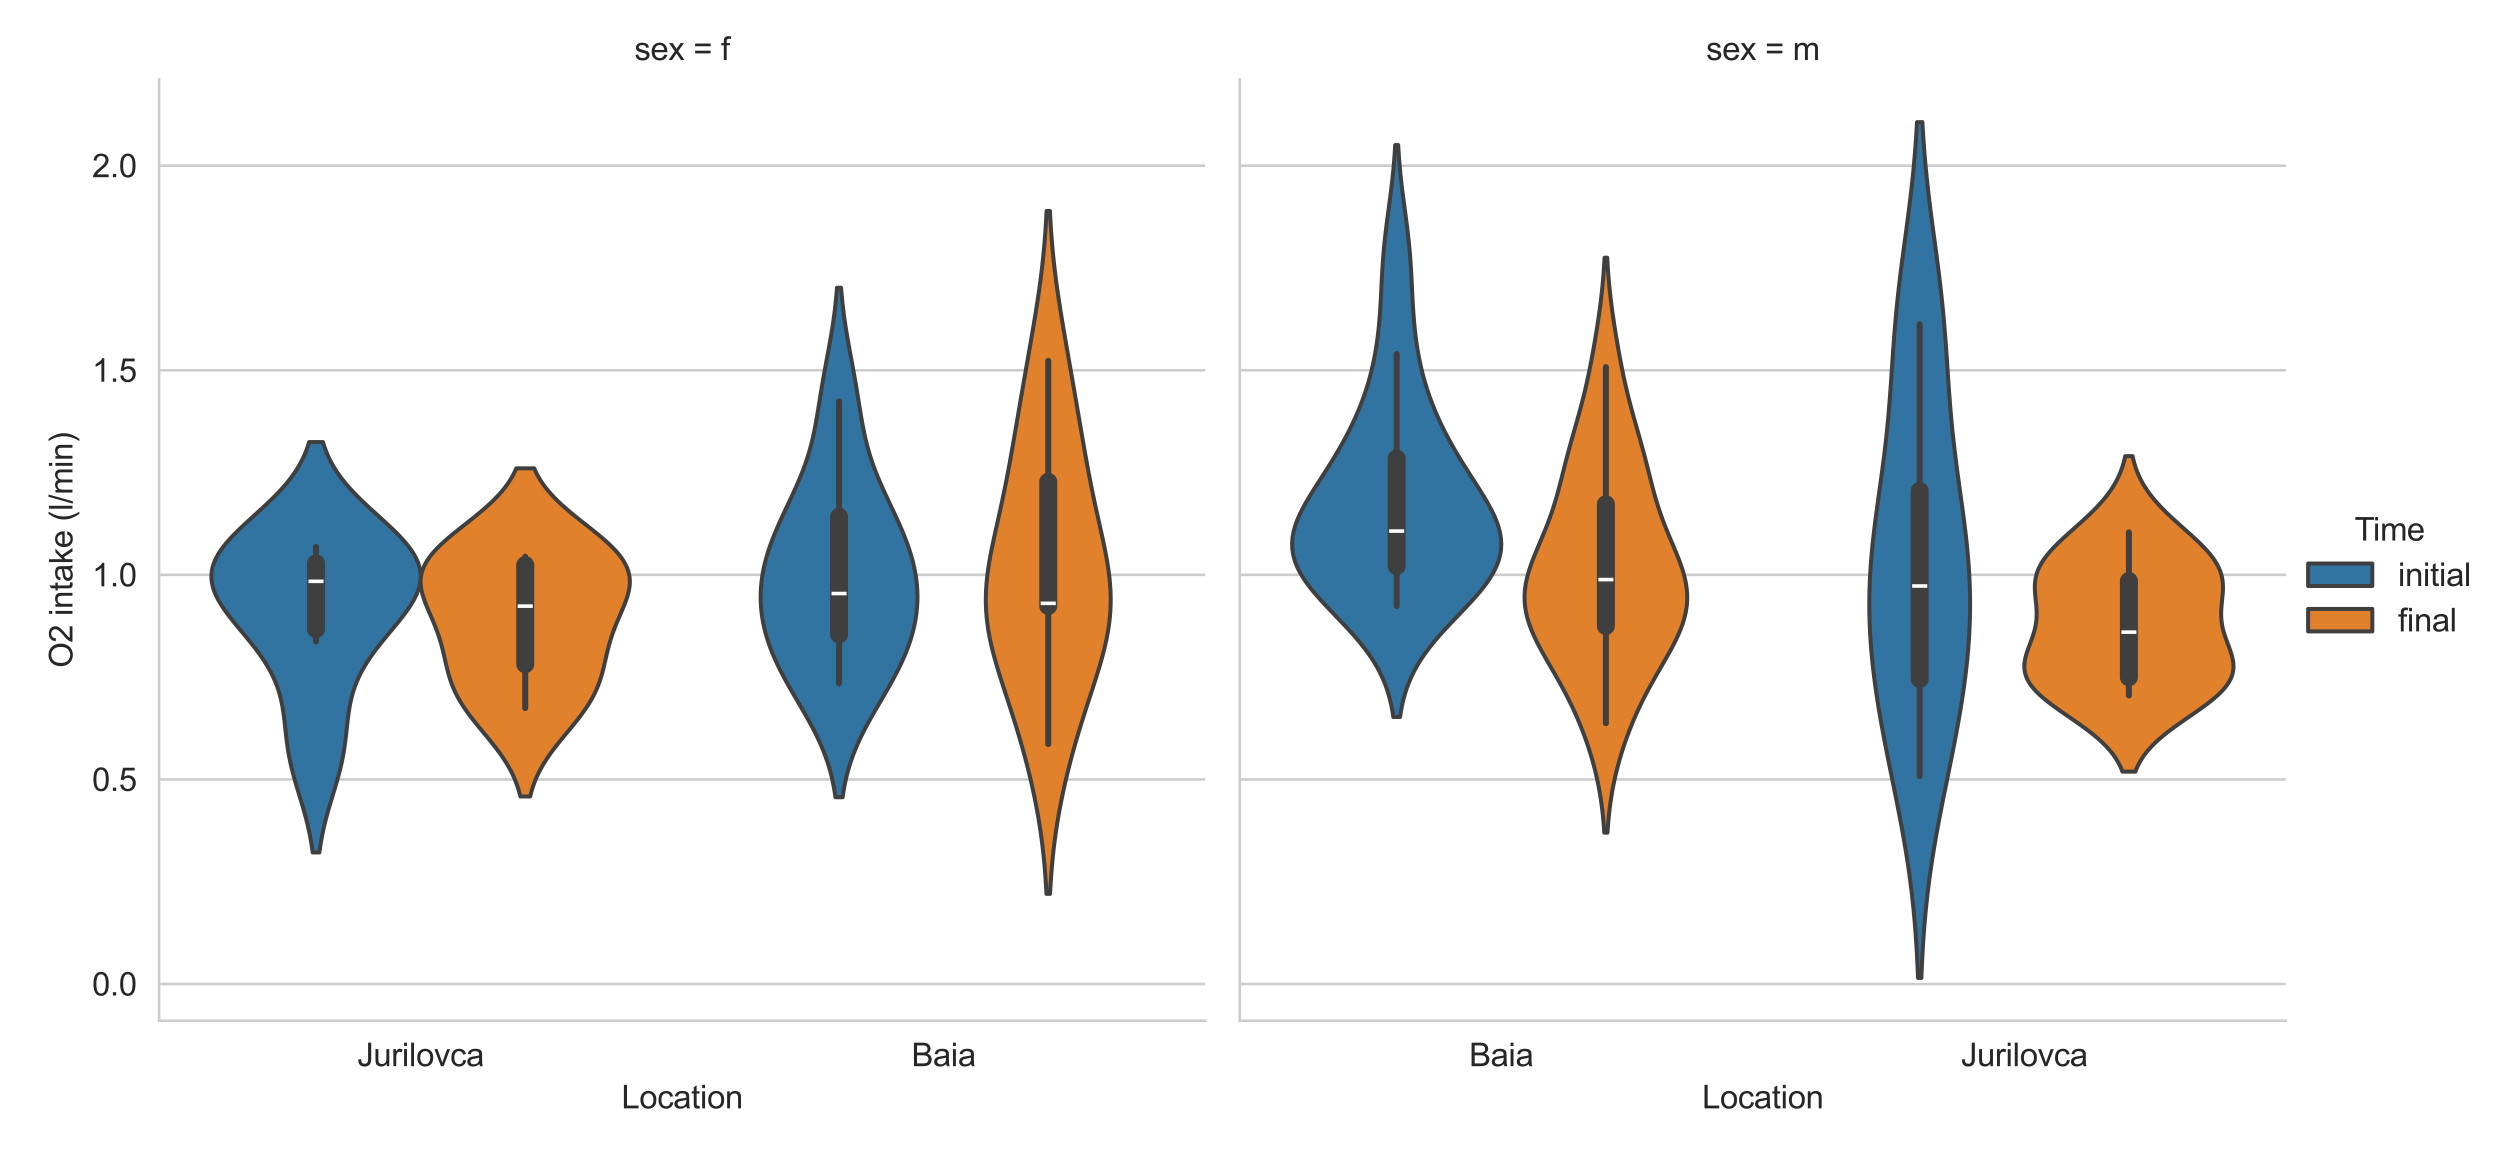 <?xml version="1.0" encoding="utf-8" standalone="no"?>
<!DOCTYPE svg PUBLIC "-//W3C//DTD SVG 1.1//EN"
  "http://www.w3.org/Graphics/SVG/1.1/DTD/svg11.dtd">
<svg xmlns:xlink="http://www.w3.org/1999/xlink" width="778.95pt" height="360pt" viewBox="0 0 778.95 360" xmlns="http://www.w3.org/2000/svg" version="1.1">
 <defs>
  <style type="text/css">*{stroke-linejoin: round; stroke-linecap: butt}</style>
 </defs>
 <g id="figure_1">
  <g id="patch_1">
   <path d="M 0 360 
L 778.95 360 
L 778.95 0 
L 0 0 
z
" style="fill: #ffffff"/>
  </g>
  <g id="axes_1">
   <g id="patch_2">
    <path d="M 49.582 318.04 
L 375.502 318.04 
L 375.502 24.72 
L 49.582 24.72 
z
" style="fill: #ffffff"/>
   </g>
   <g id="matplotlib.axis_1">
    <g id="xtick_1">
     <g id="text_1">
      <!-- Jurilovca -->
      <g style="fill: #262626" transform="translate(111.334 332.198) scale(0.1 -0.1)">
       <defs>
        <path id="ArialMT-4a" d="M 184 1300 
L 731 1375 
Q 753 850 928 656 
Q 1103 463 1413 463 
Q 1641 463 1806 567 
Q 1972 672 2034 851 
Q 2097 1031 2097 1425 
L 2097 4581 
L 2703 4581 
L 2703 1459 
Q 2703 884 2564 568 
Q 2425 253 2123 87 
Q 1822 -78 1416 -78 
Q 813 -78 492 269 
Q 172 616 184 1300 
z
" transform="scale(0.016)"/>
        <path id="ArialMT-75" d="M 2597 0 
L 2597 488 
Q 2209 -75 1544 -75 
Q 1250 -75 995 37 
Q 741 150 617 320 
Q 494 491 444 738 
Q 409 903 409 1263 
L 409 3319 
L 972 3319 
L 972 1478 
Q 972 1038 1006 884 
Q 1059 663 1231 536 
Q 1403 409 1656 409 
Q 1909 409 2131 539 
Q 2353 669 2445 892 
Q 2538 1116 2538 1541 
L 2538 3319 
L 3100 3319 
L 3100 0 
L 2597 0 
z
" transform="scale(0.016)"/>
        <path id="ArialMT-72" d="M 416 0 
L 416 3319 
L 922 3319 
L 922 2816 
Q 1116 3169 1280 3281 
Q 1444 3394 1641 3394 
Q 1925 3394 2219 3213 
L 2025 2691 
Q 1819 2813 1613 2813 
Q 1428 2813 1281 2702 
Q 1134 2591 1072 2394 
Q 978 2094 978 1738 
L 978 0 
L 416 0 
z
" transform="scale(0.016)"/>
        <path id="ArialMT-69" d="M 425 3934 
L 425 4581 
L 988 4581 
L 988 3934 
L 425 3934 
z
M 425 0 
L 425 3319 
L 988 3319 
L 988 0 
L 425 0 
z
" transform="scale(0.016)"/>
        <path id="ArialMT-6c" d="M 409 0 
L 409 4581 
L 972 4581 
L 972 0 
L 409 0 
z
" transform="scale(0.016)"/>
        <path id="ArialMT-6f" d="M 213 1659 
Q 213 2581 725 3025 
Q 1153 3394 1769 3394 
Q 2453 3394 2887 2945 
Q 3322 2497 3322 1706 
Q 3322 1066 3130 698 
Q 2938 331 2570 128 
Q 2203 -75 1769 -75 
Q 1072 -75 642 372 
Q 213 819 213 1659 
z
M 791 1659 
Q 791 1022 1069 705 
Q 1347 388 1769 388 
Q 2188 388 2466 706 
Q 2744 1025 2744 1678 
Q 2744 2294 2464 2611 
Q 2184 2928 1769 2928 
Q 1347 2928 1069 2612 
Q 791 2297 791 1659 
z
" transform="scale(0.016)"/>
        <path id="ArialMT-76" d="M 1344 0 
L 81 3319 
L 675 3319 
L 1388 1331 
Q 1503 1009 1600 663 
Q 1675 925 1809 1294 
L 2547 3319 
L 3125 3319 
L 1869 0 
L 1344 0 
z
" transform="scale(0.016)"/>
        <path id="ArialMT-63" d="M 2588 1216 
L 3141 1144 
Q 3050 572 2676 248 
Q 2303 -75 1759 -75 
Q 1078 -75 664 370 
Q 250 816 250 1647 
Q 250 2184 428 2587 
Q 606 2991 970 3192 
Q 1334 3394 1763 3394 
Q 2303 3394 2647 3120 
Q 2991 2847 3088 2344 
L 2541 2259 
Q 2463 2594 2264 2762 
Q 2066 2931 1784 2931 
Q 1359 2931 1093 2626 
Q 828 2322 828 1663 
Q 828 994 1084 691 
Q 1341 388 1753 388 
Q 2084 388 2306 591 
Q 2528 794 2588 1216 
z
" transform="scale(0.016)"/>
        <path id="ArialMT-61" d="M 2588 409 
Q 2275 144 1986 34 
Q 1697 -75 1366 -75 
Q 819 -75 525 192 
Q 231 459 231 875 
Q 231 1119 342 1320 
Q 453 1522 633 1644 
Q 813 1766 1038 1828 
Q 1203 1872 1538 1913 
Q 2219 1994 2541 2106 
Q 2544 2222 2544 2253 
Q 2544 2597 2384 2738 
Q 2169 2928 1744 2928 
Q 1347 2928 1158 2789 
Q 969 2650 878 2297 
L 328 2372 
Q 403 2725 575 2942 
Q 747 3159 1072 3276 
Q 1397 3394 1825 3394 
Q 2250 3394 2515 3294 
Q 2781 3194 2906 3042 
Q 3031 2891 3081 2659 
Q 3109 2516 3109 2141 
L 3109 1391 
Q 3109 606 3145 398 
Q 3181 191 3288 0 
L 2700 0 
Q 2613 175 2588 409 
z
M 2541 1666 
Q 2234 1541 1622 1453 
Q 1275 1403 1131 1340 
Q 988 1278 909 1158 
Q 831 1038 831 891 
Q 831 666 1001 516 
Q 1172 366 1500 366 
Q 1825 366 2078 508 
Q 2331 650 2450 897 
Q 2541 1088 2541 1459 
L 2541 1666 
z
" transform="scale(0.016)"/>
       </defs>
       <use xlink:href="#ArialMT-4a"/>
       <use xlink:href="#ArialMT-75" x="50"/>
       <use xlink:href="#ArialMT-72" x="105.615"/>
       <use xlink:href="#ArialMT-69" x="138.916"/>
       <use xlink:href="#ArialMT-6c" x="161.133"/>
       <use xlink:href="#ArialMT-6f" x="183.35"/>
       <use xlink:href="#ArialMT-76" x="238.965"/>
       <use xlink:href="#ArialMT-63" x="288.965"/>
       <use xlink:href="#ArialMT-61" x="338.965"/>
      </g>
     </g>
    </g>
    <g id="xtick_2">
     <g id="text_2">
      <!-- Baia -->
      <g style="fill: #262626" transform="translate(284.015 332.198) scale(0.1 -0.1)">
       <defs>
        <path id="ArialMT-42" d="M 469 0 
L 469 4581 
L 2188 4581 
Q 2713 4581 3030 4442 
Q 3347 4303 3526 4014 
Q 3706 3725 3706 3409 
Q 3706 3116 3547 2856 
Q 3388 2597 3066 2438 
Q 3481 2316 3704 2022 
Q 3928 1728 3928 1328 
Q 3928 1006 3792 729 
Q 3656 453 3456 303 
Q 3256 153 2954 76 
Q 2653 0 2216 0 
L 469 0 
z
M 1075 2656 
L 2066 2656 
Q 2469 2656 2644 2709 
Q 2875 2778 2992 2937 
Q 3109 3097 3109 3338 
Q 3109 3566 3000 3739 
Q 2891 3913 2687 3977 
Q 2484 4041 1991 4041 
L 1075 4041 
L 1075 2656 
z
M 1075 541 
L 2216 541 
Q 2509 541 2628 563 
Q 2838 600 2978 687 
Q 3119 775 3209 942 
Q 3300 1109 3300 1328 
Q 3300 1584 3169 1773 
Q 3038 1963 2805 2039 
Q 2572 2116 2134 2116 
L 1075 2116 
L 1075 541 
z
" transform="scale(0.016)"/>
       </defs>
       <use xlink:href="#ArialMT-42"/>
       <use xlink:href="#ArialMT-61" x="66.699"/>
       <use xlink:href="#ArialMT-69" x="122.314"/>
       <use xlink:href="#ArialMT-61" x="144.531"/>
      </g>
     </g>
    </g>
    <g id="text_3">
     <!-- Location -->
     <g style="fill: #262626" transform="translate(193.64 345.343) scale(0.1 -0.1)">
      <defs>
       <path id="ArialMT-4c" d="M 469 0 
L 469 4581 
L 1075 4581 
L 1075 541 
L 3331 541 
L 3331 0 
L 469 0 
z
" transform="scale(0.016)"/>
       <path id="ArialMT-74" d="M 1650 503 
L 1731 6 
Q 1494 -44 1306 -44 
Q 1000 -44 831 53 
Q 663 150 594 308 
Q 525 466 525 972 
L 525 2881 
L 113 2881 
L 113 3319 
L 525 3319 
L 525 4141 
L 1084 4478 
L 1084 3319 
L 1650 3319 
L 1650 2881 
L 1084 2881 
L 1084 941 
Q 1084 700 1114 631 
Q 1144 563 1211 522 
Q 1278 481 1403 481 
Q 1497 481 1650 503 
z
" transform="scale(0.016)"/>
       <path id="ArialMT-6e" d="M 422 0 
L 422 3319 
L 928 3319 
L 928 2847 
Q 1294 3394 1984 3394 
Q 2284 3394 2536 3286 
Q 2788 3178 2913 3003 
Q 3038 2828 3088 2588 
Q 3119 2431 3119 2041 
L 3119 0 
L 2556 0 
L 2556 2019 
Q 2556 2363 2490 2533 
Q 2425 2703 2258 2804 
Q 2091 2906 1866 2906 
Q 1506 2906 1245 2678 
Q 984 2450 984 1813 
L 984 0 
L 422 0 
z
" transform="scale(0.016)"/>
      </defs>
      <use xlink:href="#ArialMT-4c"/>
      <use xlink:href="#ArialMT-6f" x="55.615"/>
      <use xlink:href="#ArialMT-63" x="111.23"/>
      <use xlink:href="#ArialMT-61" x="161.23"/>
      <use xlink:href="#ArialMT-74" x="216.846"/>
      <use xlink:href="#ArialMT-69" x="244.629"/>
      <use xlink:href="#ArialMT-6f" x="266.846"/>
      <use xlink:href="#ArialMT-6e" x="322.461"/>
     </g>
    </g>
   </g>
   <g id="matplotlib.axis_2">
    <g id="ytick_1">
     <g id="line2d_1">
      <path d="M 49.582 306.595 
L 375.502 306.595 
" clip-path="url(#p3ccc48f1ee)" style="fill: none; stroke: #cccccc; stroke-width: 0.8; stroke-linecap: round"/>
     </g>
     <g id="text_4">
      <!-- 0.0 -->
      <g style="fill: #262626" transform="translate(28.682 310.174) scale(0.1 -0.1)">
       <defs>
        <path id="ArialMT-30" d="M 266 2259 
Q 266 3072 433 3567 
Q 600 4063 929 4331 
Q 1259 4600 1759 4600 
Q 2128 4600 2406 4451 
Q 2684 4303 2865 4023 
Q 3047 3744 3150 3342 
Q 3253 2941 3253 2259 
Q 3253 1453 3087 958 
Q 2922 463 2592 192 
Q 2263 -78 1759 -78 
Q 1097 -78 719 397 
Q 266 969 266 2259 
z
M 844 2259 
Q 844 1131 1108 757 
Q 1372 384 1759 384 
Q 2147 384 2411 759 
Q 2675 1134 2675 2259 
Q 2675 3391 2411 3762 
Q 2147 4134 1753 4134 
Q 1366 4134 1134 3806 
Q 844 3388 844 2259 
z
" transform="scale(0.016)"/>
        <path id="ArialMT-2e" d="M 581 0 
L 581 641 
L 1222 641 
L 1222 0 
L 581 0 
z
" transform="scale(0.016)"/>
       </defs>
       <use xlink:href="#ArialMT-30"/>
       <use xlink:href="#ArialMT-2e" x="55.615"/>
       <use xlink:href="#ArialMT-30" x="83.398"/>
      </g>
     </g>
    </g>
    <g id="ytick_2">
     <g id="line2d_2">
      <path d="M 49.582 242.853 
L 375.502 242.853 
" clip-path="url(#p3ccc48f1ee)" style="fill: none; stroke: #cccccc; stroke-width: 0.8; stroke-linecap: round"/>
     </g>
     <g id="text_5">
      <!-- 0.5 -->
      <g style="fill: #262626" transform="translate(28.682 246.432) scale(0.1 -0.1)">
       <defs>
        <path id="ArialMT-35" d="M 266 1200 
L 856 1250 
Q 922 819 1161 601 
Q 1400 384 1738 384 
Q 2144 384 2425 690 
Q 2706 997 2706 1503 
Q 2706 1984 2436 2262 
Q 2166 2541 1728 2541 
Q 1456 2541 1237 2417 
Q 1019 2294 894 2097 
L 366 2166 
L 809 4519 
L 3088 4519 
L 3088 3981 
L 1259 3981 
L 1013 2750 
Q 1425 3038 1878 3038 
Q 2478 3038 2890 2622 
Q 3303 2206 3303 1553 
Q 3303 931 2941 478 
Q 2500 -78 1738 -78 
Q 1113 -78 717 272 
Q 322 622 266 1200 
z
" transform="scale(0.016)"/>
       </defs>
       <use xlink:href="#ArialMT-30"/>
       <use xlink:href="#ArialMT-2e" x="55.615"/>
       <use xlink:href="#ArialMT-35" x="83.398"/>
      </g>
     </g>
    </g>
    <g id="ytick_3">
     <g id="line2d_3">
      <path d="M 49.582 179.112 
L 375.502 179.112 
" clip-path="url(#p3ccc48f1ee)" style="fill: none; stroke: #cccccc; stroke-width: 0.8; stroke-linecap: round"/>
     </g>
     <g id="text_6">
      <!-- 1.0 -->
      <g style="fill: #262626" transform="translate(28.682 182.691) scale(0.1 -0.1)">
       <defs>
        <path id="ArialMT-31" d="M 2384 0 
L 1822 0 
L 1822 3584 
Q 1619 3391 1289 3197 
Q 959 3003 697 2906 
L 697 3450 
Q 1169 3672 1522 3987 
Q 1875 4303 2022 4600 
L 2384 4600 
L 2384 0 
z
" transform="scale(0.016)"/>
       </defs>
       <use xlink:href="#ArialMT-31"/>
       <use xlink:href="#ArialMT-2e" x="55.615"/>
       <use xlink:href="#ArialMT-30" x="83.398"/>
      </g>
     </g>
    </g>
    <g id="ytick_4">
     <g id="line2d_4">
      <path d="M 49.582 115.371 
L 375.502 115.371 
" clip-path="url(#p3ccc48f1ee)" style="fill: none; stroke: #cccccc; stroke-width: 0.8; stroke-linecap: round"/>
     </g>
     <g id="text_7">
      <!-- 1.5 -->
      <g style="fill: #262626" transform="translate(28.682 118.95) scale(0.1 -0.1)">
       <use xlink:href="#ArialMT-31"/>
       <use xlink:href="#ArialMT-2e" x="55.615"/>
       <use xlink:href="#ArialMT-35" x="83.398"/>
      </g>
     </g>
    </g>
    <g id="ytick_5">
     <g id="line2d_5">
      <path d="M 49.582 51.629 
L 375.502 51.629 
" clip-path="url(#p3ccc48f1ee)" style="fill: none; stroke: #cccccc; stroke-width: 0.8; stroke-linecap: round"/>
     </g>
     <g id="text_8">
      <!-- 2.0 -->
      <g style="fill: #262626" transform="translate(28.682 55.208) scale(0.1 -0.1)">
       <defs>
        <path id="ArialMT-32" d="M 3222 541 
L 3222 0 
L 194 0 
Q 188 203 259 391 
Q 375 700 629 1000 
Q 884 1300 1366 1694 
Q 2113 2306 2375 2664 
Q 2638 3022 2638 3341 
Q 2638 3675 2398 3904 
Q 2159 4134 1775 4134 
Q 1369 4134 1125 3890 
Q 881 3647 878 3216 
L 300 3275 
Q 359 3922 746 4261 
Q 1134 4600 1788 4600 
Q 2447 4600 2831 4234 
Q 3216 3869 3216 3328 
Q 3216 3053 3103 2787 
Q 2991 2522 2730 2228 
Q 2469 1934 1863 1422 
Q 1356 997 1212 845 
Q 1069 694 975 541 
L 3222 541 
z
" transform="scale(0.016)"/>
       </defs>
       <use xlink:href="#ArialMT-32"/>
       <use xlink:href="#ArialMT-2e" x="55.615"/>
       <use xlink:href="#ArialMT-30" x="83.398"/>
      </g>
     </g>
    </g>
    <g id="text_9">
     <!-- O2 intake (l/min) -->
     <g style="fill: #262626" transform="translate(22.578 208.055) rotate(-90) scale(0.1 -0.1)">
      <defs>
       <path id="ArialMT-4f" d="M 309 2231 
Q 309 3372 921 4017 
Q 1534 4663 2503 4663 
Q 3138 4663 3647 4359 
Q 4156 4056 4423 3514 
Q 4691 2972 4691 2284 
Q 4691 1588 4409 1038 
Q 4128 488 3612 205 
Q 3097 -78 2500 -78 
Q 1853 -78 1343 234 
Q 834 547 571 1087 
Q 309 1628 309 2231 
z
M 934 2222 
Q 934 1394 1379 917 
Q 1825 441 2497 441 
Q 3181 441 3623 922 
Q 4066 1403 4066 2288 
Q 4066 2847 3877 3264 
Q 3688 3681 3323 3911 
Q 2959 4141 2506 4141 
Q 1863 4141 1398 3698 
Q 934 3256 934 2222 
z
" transform="scale(0.016)"/>
       <path id="ArialMT-20" transform="scale(0.016)"/>
       <path id="ArialMT-6b" d="M 425 0 
L 425 4581 
L 988 4581 
L 988 1969 
L 2319 3319 
L 3047 3319 
L 1778 2088 
L 3175 0 
L 2481 0 
L 1384 1697 
L 988 1316 
L 988 0 
L 425 0 
z
" transform="scale(0.016)"/>
       <path id="ArialMT-65" d="M 2694 1069 
L 3275 997 
Q 3138 488 2766 206 
Q 2394 -75 1816 -75 
Q 1088 -75 661 373 
Q 234 822 234 1631 
Q 234 2469 665 2931 
Q 1097 3394 1784 3394 
Q 2450 3394 2872 2941 
Q 3294 2488 3294 1666 
Q 3294 1616 3291 1516 
L 816 1516 
Q 847 969 1125 678 
Q 1403 388 1819 388 
Q 2128 388 2347 550 
Q 2566 713 2694 1069 
z
M 847 1978 
L 2700 1978 
Q 2663 2397 2488 2606 
Q 2219 2931 1791 2931 
Q 1403 2931 1139 2672 
Q 875 2413 847 1978 
z
" transform="scale(0.016)"/>
       <path id="ArialMT-28" d="M 1497 -1347 
Q 1031 -759 709 28 
Q 388 816 388 1659 
Q 388 2403 628 3084 
Q 909 3875 1497 4659 
L 1900 4659 
Q 1522 4009 1400 3731 
Q 1209 3300 1100 2831 
Q 966 2247 966 1656 
Q 966 153 1900 -1347 
L 1497 -1347 
z
" transform="scale(0.016)"/>
       <path id="ArialMT-2f" d="M 0 -78 
L 1328 4659 
L 1778 4659 
L 453 -78 
L 0 -78 
z
" transform="scale(0.016)"/>
       <path id="ArialMT-6d" d="M 422 0 
L 422 3319 
L 925 3319 
L 925 2853 
Q 1081 3097 1340 3245 
Q 1600 3394 1931 3394 
Q 2300 3394 2536 3241 
Q 2772 3088 2869 2813 
Q 3263 3394 3894 3394 
Q 4388 3394 4653 3120 
Q 4919 2847 4919 2278 
L 4919 0 
L 4359 0 
L 4359 2091 
Q 4359 2428 4304 2576 
Q 4250 2725 4106 2815 
Q 3963 2906 3769 2906 
Q 3419 2906 3187 2673 
Q 2956 2441 2956 1928 
L 2956 0 
L 2394 0 
L 2394 2156 
Q 2394 2531 2256 2718 
Q 2119 2906 1806 2906 
Q 1569 2906 1367 2781 
Q 1166 2656 1075 2415 
Q 984 2175 984 1722 
L 984 0 
L 422 0 
z
" transform="scale(0.016)"/>
       <path id="ArialMT-29" d="M 791 -1347 
L 388 -1347 
Q 1322 153 1322 1656 
Q 1322 2244 1188 2822 
Q 1081 3291 891 3722 
Q 769 4003 388 4659 
L 791 4659 
Q 1378 3875 1659 3084 
Q 1900 2403 1900 1659 
Q 1900 816 1576 28 
Q 1253 -759 791 -1347 
z
" transform="scale(0.016)"/>
      </defs>
      <use xlink:href="#ArialMT-4f"/>
      <use xlink:href="#ArialMT-32" x="77.783"/>
      <use xlink:href="#ArialMT-20" x="133.398"/>
      <use xlink:href="#ArialMT-69" x="161.182"/>
      <use xlink:href="#ArialMT-6e" x="183.398"/>
      <use xlink:href="#ArialMT-74" x="239.014"/>
      <use xlink:href="#ArialMT-61" x="266.797"/>
      <use xlink:href="#ArialMT-6b" x="322.412"/>
      <use xlink:href="#ArialMT-65" x="372.412"/>
      <use xlink:href="#ArialMT-20" x="428.027"/>
      <use xlink:href="#ArialMT-28" x="455.811"/>
      <use xlink:href="#ArialMT-6c" x="489.111"/>
      <use xlink:href="#ArialMT-2f" x="511.328"/>
      <use xlink:href="#ArialMT-6d" x="539.111"/>
      <use xlink:href="#ArialMT-69" x="622.412"/>
      <use xlink:href="#ArialMT-6e" x="644.629"/>
      <use xlink:href="#ArialMT-29" x="700.244"/>
     </g>
    </g>
   </g>
   <g id="PolyCollection_1">
    <defs>
     <path id="ma03a616c54" d="M 99.516 -94.389 
L 97.425 -94.389 
L 97.249 -95.68 
L 97.052 -96.972 
L 96.834 -98.263 
L 96.594 -99.555 
L 96.332 -100.847 
L 96.049 -102.138 
L 95.744 -103.43 
L 95.419 -104.721 
L 95.077 -106.013 
L 94.718 -107.305 
L 94.346 -108.596 
L 93.964 -109.888 
L 93.575 -111.18 
L 93.183 -112.471 
L 92.791 -113.763 
L 92.405 -115.054 
L 92.027 -116.346 
L 91.662 -117.638 
L 91.313 -118.929 
L 90.983 -120.221 
L 90.675 -121.513 
L 90.39 -122.804 
L 90.13 -124.096 
L 89.894 -125.387 
L 89.681 -126.679 
L 89.491 -127.971 
L 89.319 -129.262 
L 89.163 -130.554 
L 89.018 -131.846 
L 88.878 -133.137 
L 88.737 -134.429 
L 88.59 -135.72 
L 88.429 -137.012 
L 88.248 -138.304 
L 88.039 -139.595 
L 87.797 -140.887 
L 87.514 -142.179 
L 87.185 -143.47 
L 86.805 -144.762 
L 86.37 -146.053 
L 85.876 -147.345 
L 85.321 -148.637 
L 84.703 -149.928 
L 84.023 -151.22 
L 83.28 -152.511 
L 82.478 -153.803 
L 81.619 -155.095 
L 80.707 -156.386 
L 79.748 -157.678 
L 78.749 -158.97 
L 77.717 -160.261 
L 76.662 -161.553 
L 75.592 -162.844 
L 74.519 -164.136 
L 73.453 -165.428 
L 72.408 -166.719 
L 71.396 -168.011 
L 70.43 -169.303 
L 69.524 -170.594 
L 68.69 -171.886 
L 67.942 -173.177 
L 67.293 -174.469 
L 66.753 -175.761 
L 66.333 -177.052 
L 66.043 -178.344 
L 65.889 -179.636 
L 65.878 -180.927 
L 66.013 -182.219 
L 66.296 -183.51 
L 66.725 -184.802 
L 67.298 -186.094 
L 68.008 -187.385 
L 68.848 -188.677 
L 69.81 -189.969 
L 70.88 -191.26 
L 72.046 -192.552 
L 73.294 -193.843 
L 74.609 -195.135 
L 75.974 -196.427 
L 77.374 -197.718 
L 78.794 -199.01 
L 80.218 -200.302 
L 81.63 -201.593 
L 83.019 -202.885 
L 84.372 -204.176 
L 85.678 -205.468 
L 86.927 -206.76 
L 88.113 -208.051 
L 89.23 -209.343 
L 90.273 -210.634 
L 91.239 -211.926 
L 92.128 -213.218 
L 92.939 -214.509 
L 93.675 -215.801 
L 94.336 -217.093 
L 94.927 -218.384 
L 95.451 -219.676 
L 95.912 -220.967 
L 96.316 -222.259 
L 100.625 -222.259 
L 100.625 -222.259 
L 101.028 -220.967 
L 101.49 -219.676 
L 102.014 -218.384 
L 102.605 -217.093 
L 103.266 -215.801 
L 104.001 -214.509 
L 104.813 -213.218 
L 105.702 -211.926 
L 106.668 -210.634 
L 107.711 -209.343 
L 108.827 -208.051 
L 110.013 -206.76 
L 111.263 -205.468 
L 112.569 -204.176 
L 113.921 -202.885 
L 115.31 -201.593 
L 116.723 -200.302 
L 118.147 -199.01 
L 119.566 -197.718 
L 120.967 -196.427 
L 122.332 -195.135 
L 123.647 -193.843 
L 124.895 -192.552 
L 126.061 -191.26 
L 127.131 -189.969 
L 128.092 -188.677 
L 128.933 -187.385 
L 129.643 -186.094 
L 130.216 -184.802 
L 130.645 -183.51 
L 130.927 -182.219 
L 131.062 -180.927 
L 131.051 -179.636 
L 130.898 -178.344 
L 130.608 -177.052 
L 130.188 -175.761 
L 129.648 -174.469 
L 128.998 -173.177 
L 128.25 -171.886 
L 127.417 -170.594 
L 126.51 -169.303 
L 125.544 -168.011 
L 124.532 -166.719 
L 123.487 -165.428 
L 122.422 -164.136 
L 121.349 -162.844 
L 120.279 -161.553 
L 119.223 -160.261 
L 118.192 -158.97 
L 117.193 -157.678 
L 116.234 -156.386 
L 115.322 -155.095 
L 114.463 -153.803 
L 113.66 -152.511 
L 112.918 -151.22 
L 112.237 -149.928 
L 111.62 -148.637 
L 111.065 -147.345 
L 110.571 -146.053 
L 110.135 -144.762 
L 109.756 -143.47 
L 109.427 -142.179 
L 109.144 -140.887 
L 108.901 -139.595 
L 108.693 -138.304 
L 108.511 -137.012 
L 108.351 -135.72 
L 108.203 -134.429 
L 108.063 -133.137 
L 107.923 -131.846 
L 107.777 -130.554 
L 107.621 -129.262 
L 107.45 -127.971 
L 107.259 -126.679 
L 107.047 -125.387 
L 106.811 -124.096 
L 106.551 -122.804 
L 106.266 -121.513 
L 105.958 -120.221 
L 105.628 -118.929 
L 105.279 -117.638 
L 104.914 -116.346 
L 104.536 -115.054 
L 104.149 -113.763 
L 103.758 -112.471 
L 103.366 -111.18 
L 102.977 -109.888 
L 102.595 -108.596 
L 102.223 -107.305 
L 101.864 -106.013 
L 101.521 -104.721 
L 101.197 -103.43 
L 100.892 -102.138 
L 100.608 -100.847 
L 100.346 -99.555 
L 100.106 -98.263 
L 99.888 -96.972 
L 99.692 -95.68 
L 99.516 -94.389 
z
" style="stroke: #3f3f3f; stroke-width: 1.25"/>
    </defs>
    <g clip-path="url(#p3ccc48f1ee)">
     <use xlink:href="#ma03a616c54" x="0" y="360" style="fill: #3274a1; stroke: #3f3f3f; stroke-width: 1.25"/>
    </g>
   </g>
   <g id="PolyCollection_2">
    <defs>
     <path id="mea70fb73d7" d="M 165.187 -111.832 
L 162.122 -111.832 
L 161.863 -112.865 
L 161.57 -113.897 
L 161.243 -114.93 
L 160.878 -115.963 
L 160.474 -116.996 
L 160.029 -118.029 
L 159.543 -119.061 
L 159.015 -120.094 
L 158.445 -121.127 
L 157.833 -122.16 
L 157.182 -123.192 
L 156.491 -124.225 
L 155.765 -125.258 
L 155.007 -126.291 
L 154.219 -127.324 
L 153.407 -128.356 
L 152.576 -129.389 
L 151.73 -130.422 
L 150.877 -131.455 
L 150.021 -132.488 
L 149.169 -133.52 
L 148.328 -134.553 
L 147.503 -135.586 
L 146.701 -136.619 
L 145.926 -137.651 
L 145.183 -138.684 
L 144.477 -139.717 
L 143.812 -140.75 
L 143.189 -141.783 
L 142.61 -142.815 
L 142.076 -143.848 
L 141.587 -144.881 
L 141.141 -145.914 
L 140.737 -146.946 
L 140.371 -147.979 
L 140.039 -149.012 
L 139.736 -150.045 
L 139.459 -151.078 
L 139.2 -152.11 
L 138.956 -153.143 
L 138.718 -154.176 
L 138.483 -155.209 
L 138.244 -156.241 
L 137.996 -157.274 
L 137.734 -158.307 
L 137.455 -159.34 
L 137.156 -160.373 
L 136.834 -161.405 
L 136.488 -162.438 
L 136.118 -163.471 
L 135.725 -164.504 
L 135.313 -165.536 
L 134.883 -166.569 
L 134.442 -167.602 
L 133.995 -168.635 
L 133.549 -169.668 
L 133.112 -170.7 
L 132.693 -171.733 
L 132.301 -172.766 
L 131.946 -173.799 
L 131.637 -174.831 
L 131.385 -175.864 
L 131.199 -176.897 
L 131.089 -177.93 
L 131.062 -178.963 
L 131.127 -179.995 
L 131.289 -181.028 
L 131.553 -182.061 
L 131.922 -183.094 
L 132.398 -184.127 
L 132.981 -185.159 
L 133.669 -186.192 
L 134.457 -187.225 
L 135.342 -188.258 
L 136.315 -189.29 
L 137.369 -190.323 
L 138.493 -191.356 
L 139.678 -192.389 
L 140.911 -193.422 
L 142.181 -194.454 
L 143.476 -195.487 
L 144.783 -196.52 
L 146.09 -197.553 
L 147.387 -198.585 
L 148.663 -199.618 
L 149.907 -200.651 
L 151.111 -201.684 
L 152.268 -202.717 
L 153.37 -203.749 
L 154.414 -204.782 
L 155.394 -205.815 
L 156.309 -206.848 
L 157.156 -207.88 
L 157.935 -208.913 
L 158.648 -209.946 
L 159.295 -210.979 
L 159.878 -212.012 
L 160.4 -213.044 
L 160.866 -214.077 
L 166.443 -214.077 
L 166.443 -214.077 
L 166.908 -213.044 
L 167.431 -212.012 
L 168.014 -210.979 
L 168.661 -209.946 
L 169.373 -208.913 
L 170.153 -207.88 
L 171 -206.848 
L 171.915 -205.815 
L 172.895 -204.782 
L 173.938 -203.749 
L 175.041 -202.717 
L 176.197 -201.684 
L 177.402 -200.651 
L 178.646 -199.618 
L 179.921 -198.585 
L 181.218 -197.553 
L 182.526 -196.52 
L 183.833 -195.487 
L 185.128 -194.454 
L 186.398 -193.422 
L 187.631 -192.389 
L 188.816 -191.356 
L 189.94 -190.323 
L 190.994 -189.29 
L 191.967 -188.258 
L 192.851 -187.225 
L 193.64 -186.192 
L 194.328 -185.159 
L 194.911 -184.127 
L 195.387 -183.094 
L 195.756 -182.061 
L 196.02 -181.028 
L 196.182 -179.995 
L 196.246 -178.963 
L 196.22 -177.93 
L 196.109 -176.897 
L 195.924 -175.864 
L 195.672 -174.831 
L 195.363 -173.799 
L 195.008 -172.766 
L 194.616 -171.733 
L 194.196 -170.7 
L 193.76 -169.668 
L 193.314 -168.635 
L 192.867 -167.602 
L 192.426 -166.569 
L 191.996 -165.536 
L 191.584 -164.504 
L 191.191 -163.471 
L 190.821 -162.438 
L 190.475 -161.405 
L 190.153 -160.373 
L 189.853 -159.34 
L 189.574 -158.307 
L 189.313 -157.274 
L 189.065 -156.241 
L 188.826 -155.209 
L 188.59 -154.176 
L 188.353 -153.143 
L 188.108 -152.11 
L 187.85 -151.078 
L 187.572 -150.045 
L 187.27 -149.012 
L 186.938 -147.979 
L 186.572 -146.946 
L 186.167 -145.914 
L 185.722 -144.881 
L 185.233 -143.848 
L 184.699 -142.815 
L 184.12 -141.783 
L 183.497 -140.75 
L 182.831 -139.717 
L 182.125 -138.684 
L 181.383 -137.651 
L 180.608 -136.619 
L 179.805 -135.586 
L 178.981 -134.553 
L 178.139 -133.52 
L 177.288 -132.488 
L 176.432 -131.455 
L 175.578 -130.422 
L 174.733 -129.389 
L 173.902 -128.356 
L 173.09 -127.324 
L 172.302 -126.291 
L 171.543 -125.258 
L 170.817 -124.225 
L 170.127 -123.192 
L 169.475 -122.16 
L 168.864 -121.127 
L 168.294 -120.094 
L 167.766 -119.061 
L 167.28 -118.029 
L 166.835 -116.996 
L 166.431 -115.963 
L 166.066 -114.93 
L 165.738 -113.897 
L 165.446 -112.865 
L 165.187 -111.832 
z
" style="stroke: #3f3f3f; stroke-width: 1.25"/>
    </defs>
    <g clip-path="url(#p3ccc48f1ee)">
     <use xlink:href="#mea70fb73d7" x="0" y="360" style="fill: #e1812c; stroke: #3f3f3f; stroke-width: 1.25"/>
    </g>
   </g>
   <g id="PolyCollection_3">
    <defs>
     <path id="mcbb65d6a2e" d="M 262.55 -111.599 
L 260.31 -111.599 
L 260.072 -113.203 
L 259.796 -114.806 
L 259.478 -116.41 
L 259.115 -118.013 
L 258.704 -119.617 
L 258.244 -121.22 
L 257.731 -122.824 
L 257.167 -124.428 
L 256.55 -126.031 
L 255.882 -127.635 
L 255.164 -129.238 
L 254.399 -130.842 
L 253.592 -132.446 
L 252.746 -134.049 
L 251.869 -135.653 
L 250.965 -137.256 
L 250.042 -138.86 
L 249.107 -140.463 
L 248.168 -142.067 
L 247.232 -143.671 
L 246.307 -145.274 
L 245.399 -146.878 
L 244.516 -148.481 
L 243.664 -150.085 
L 242.847 -151.688 
L 242.072 -153.292 
L 241.343 -154.896 
L 240.662 -156.499 
L 240.034 -158.103 
L 239.461 -159.706 
L 238.944 -161.31 
L 238.486 -162.914 
L 238.088 -164.517 
L 237.75 -166.121 
L 237.474 -167.724 
L 237.261 -169.328 
L 237.11 -170.931 
L 237.022 -172.535 
L 236.996 -174.139 
L 237.034 -175.742 
L 237.133 -177.346 
L 237.294 -178.949 
L 237.515 -180.553 
L 237.796 -182.156 
L 238.135 -183.76 
L 238.529 -185.364 
L 238.977 -186.967 
L 239.476 -188.571 
L 240.023 -190.174 
L 240.613 -191.778 
L 241.244 -193.382 
L 241.911 -194.985 
L 242.607 -196.589 
L 243.329 -198.192 
L 244.068 -199.796 
L 244.82 -201.399 
L 245.577 -203.003 
L 246.333 -204.607 
L 247.08 -206.21 
L 247.812 -207.814 
L 248.522 -209.417 
L 249.205 -211.021 
L 249.856 -212.624 
L 250.471 -214.228 
L 251.046 -215.832 
L 251.581 -217.435 
L 252.075 -219.039 
L 252.528 -220.642 
L 252.942 -222.246 
L 253.32 -223.85 
L 253.667 -225.453 
L 253.986 -227.057 
L 254.283 -228.66 
L 254.563 -230.264 
L 254.83 -231.867 
L 255.09 -233.471 
L 255.348 -235.075 
L 255.606 -236.678 
L 255.869 -238.282 
L 256.137 -239.885 
L 256.412 -241.489 
L 256.694 -243.092 
L 256.983 -244.696 
L 257.277 -246.3 
L 257.574 -247.903 
L 257.873 -249.507 
L 258.17 -251.11 
L 258.462 -252.714 
L 258.747 -254.318 
L 259.022 -255.921 
L 259.285 -257.525 
L 259.533 -259.128 
L 259.766 -260.732 
L 259.981 -262.335 
L 260.178 -263.939 
L 260.357 -265.543 
L 260.517 -267.146 
L 260.66 -268.75 
L 260.786 -270.353 
L 262.075 -270.353 
L 262.075 -270.353 
L 262.201 -268.75 
L 262.344 -267.146 
L 262.504 -265.543 
L 262.683 -263.939 
L 262.88 -262.335 
L 263.095 -260.732 
L 263.328 -259.128 
L 263.576 -257.525 
L 263.839 -255.921 
L 264.114 -254.318 
L 264.399 -252.714 
L 264.691 -251.11 
L 264.988 -249.507 
L 265.287 -247.903 
L 265.584 -246.3 
L 265.878 -244.696 
L 266.167 -243.092 
L 266.449 -241.489 
L 266.724 -239.885 
L 266.992 -238.282 
L 267.254 -236.678 
L 267.513 -235.075 
L 267.77 -233.471 
L 268.031 -231.867 
L 268.298 -230.264 
L 268.578 -228.66 
L 268.875 -227.057 
L 269.194 -225.453 
L 269.541 -223.85 
L 269.919 -222.246 
L 270.333 -220.642 
L 270.786 -219.039 
L 271.28 -217.435 
L 271.815 -215.832 
L 272.39 -214.228 
L 273.005 -212.624 
L 273.656 -211.021 
L 274.339 -209.417 
L 275.049 -207.814 
L 275.781 -206.21 
L 276.528 -204.607 
L 277.284 -203.003 
L 278.041 -201.399 
L 278.793 -199.796 
L 279.532 -198.192 
L 280.254 -196.589 
L 280.95 -194.985 
L 281.616 -193.382 
L 282.247 -191.778 
L 282.838 -190.174 
L 283.385 -188.571 
L 283.884 -186.967 
L 284.332 -185.364 
L 284.726 -183.76 
L 285.065 -182.156 
L 285.346 -180.553 
L 285.567 -178.949 
L 285.728 -177.346 
L 285.827 -175.742 
L 285.864 -174.139 
L 285.839 -172.535 
L 285.751 -170.931 
L 285.6 -169.328 
L 285.386 -167.724 
L 285.111 -166.121 
L 284.773 -164.517 
L 284.375 -162.914 
L 283.917 -161.31 
L 283.4 -159.706 
L 282.827 -158.103 
L 282.199 -156.499 
L 281.518 -154.896 
L 280.788 -153.292 
L 280.013 -151.688 
L 279.197 -150.085 
L 278.345 -148.481 
L 277.461 -146.878 
L 276.554 -145.274 
L 275.629 -143.671 
L 274.693 -142.067 
L 273.754 -140.463 
L 272.819 -138.86 
L 271.896 -137.256 
L 270.992 -135.653 
L 270.114 -134.049 
L 269.269 -132.446 
L 268.462 -130.842 
L 267.697 -129.238 
L 266.979 -127.635 
L 266.311 -126.031 
L 265.694 -124.428 
L 265.129 -122.824 
L 264.617 -121.22 
L 264.157 -119.617 
L 263.746 -118.013 
L 263.383 -116.41 
L 263.065 -114.806 
L 262.788 -113.203 
L 262.55 -111.599 
z
" style="stroke: #3f3f3f; stroke-width: 1.25"/>
    </defs>
    <g clip-path="url(#p3ccc48f1ee)">
     <use xlink:href="#mcbb65d6a2e" x="0" y="360" style="fill: #3274a1; stroke: #3f3f3f; stroke-width: 1.25"/>
    </g>
   </g>
   <g id="PolyCollection_4">
    <defs>
     <path id="me9a0958ffd" d="M 327.174 -81.487 
L 326.055 -81.487 
L 325.938 -83.637 
L 325.802 -85.786 
L 325.647 -87.935 
L 325.47 -90.084 
L 325.271 -92.234 
L 325.047 -94.383 
L 324.799 -96.532 
L 324.525 -98.682 
L 324.224 -100.831 
L 323.898 -102.98 
L 323.545 -105.129 
L 323.166 -107.279 
L 322.761 -109.428 
L 322.331 -111.577 
L 321.877 -113.727 
L 321.398 -115.876 
L 320.896 -118.025 
L 320.371 -120.174 
L 319.823 -122.324 
L 319.254 -124.473 
L 318.663 -126.622 
L 318.053 -128.772 
L 317.422 -130.921 
L 316.773 -133.07 
L 316.108 -135.219 
L 315.428 -137.369 
L 314.736 -139.518 
L 314.037 -141.667 
L 313.334 -143.817 
L 312.634 -145.966 
L 311.943 -148.115 
L 311.269 -150.265 
L 310.618 -152.414 
L 310 -154.563 
L 309.423 -156.712 
L 308.896 -158.862 
L 308.427 -161.011 
L 308.024 -163.16 
L 307.692 -165.31 
L 307.438 -167.459 
L 307.264 -169.608 
L 307.171 -171.757 
L 307.16 -173.907 
L 307.229 -176.056 
L 307.374 -178.205 
L 307.588 -180.355 
L 307.865 -182.504 
L 308.198 -184.653 
L 308.576 -186.802 
L 308.992 -188.952 
L 309.437 -191.101 
L 309.9 -193.25 
L 310.376 -195.4 
L 310.856 -197.549 
L 311.335 -199.698 
L 311.809 -201.847 
L 312.273 -203.997 
L 312.725 -206.146 
L 313.165 -208.295 
L 313.593 -210.445 
L 314.007 -212.594 
L 314.411 -214.743 
L 314.804 -216.892 
L 315.189 -219.042 
L 315.568 -221.191 
L 315.942 -223.34 
L 316.313 -225.49 
L 316.681 -227.639 
L 317.049 -229.788 
L 317.417 -231.937 
L 317.786 -234.087 
L 318.156 -236.236 
L 318.528 -238.385 
L 318.901 -240.535 
L 319.275 -242.684 
L 319.651 -244.833 
L 320.028 -246.983 
L 320.404 -249.132 
L 320.78 -251.281 
L 321.155 -253.43 
L 321.526 -255.58 
L 321.893 -257.729 
L 322.254 -259.878 
L 322.608 -262.028 
L 322.952 -264.177 
L 323.285 -266.326 
L 323.606 -268.475 
L 323.912 -270.625 
L 324.202 -272.774 
L 324.474 -274.923 
L 324.729 -277.073 
L 324.964 -279.222 
L 325.181 -281.371 
L 325.378 -283.52 
L 325.555 -285.67 
L 325.714 -287.819 
L 325.855 -289.968 
L 325.978 -292.118 
L 326.086 -294.267 
L 327.143 -294.267 
L 327.143 -294.267 
L 327.25 -292.118 
L 327.374 -289.968 
L 327.515 -287.819 
L 327.674 -285.67 
L 327.851 -283.52 
L 328.048 -281.371 
L 328.264 -279.222 
L 328.5 -277.073 
L 328.755 -274.923 
L 329.027 -272.774 
L 329.317 -270.625 
L 329.623 -268.475 
L 329.943 -266.326 
L 330.277 -264.177 
L 330.621 -262.028 
L 330.975 -259.878 
L 331.336 -257.729 
L 331.703 -255.58 
L 332.074 -253.43 
L 332.448 -251.281 
L 332.825 -249.132 
L 333.201 -246.983 
L 333.578 -244.833 
L 333.954 -242.684 
L 334.328 -240.535 
L 334.701 -238.385 
L 335.073 -236.236 
L 335.443 -234.087 
L 335.812 -231.937 
L 336.18 -229.788 
L 336.548 -227.639 
L 336.916 -225.49 
L 337.287 -223.34 
L 337.661 -221.191 
L 338.04 -219.042 
L 338.425 -216.892 
L 338.818 -214.743 
L 339.222 -212.594 
L 339.636 -210.445 
L 340.063 -208.295 
L 340.503 -206.146 
L 340.956 -203.997 
L 341.42 -201.847 
L 341.893 -199.698 
L 342.373 -197.549 
L 342.853 -195.4 
L 343.328 -193.25 
L 343.792 -191.101 
L 344.236 -188.952 
L 344.652 -186.802 
L 345.031 -184.653 
L 345.364 -182.504 
L 345.641 -180.355 
L 345.855 -178.205 
L 346 -176.056 
L 346.068 -173.907 
L 346.058 -171.757 
L 345.965 -169.608 
L 345.791 -167.459 
L 345.536 -165.31 
L 345.205 -163.16 
L 344.802 -161.011 
L 344.333 -158.862 
L 343.806 -156.712 
L 343.229 -154.563 
L 342.611 -152.414 
L 341.96 -150.265 
L 341.285 -148.115 
L 340.594 -145.966 
L 339.895 -143.817 
L 339.192 -141.667 
L 338.493 -139.518 
L 337.801 -137.369 
L 337.121 -135.219 
L 336.456 -133.07 
L 335.807 -130.921 
L 335.176 -128.772 
L 334.565 -126.622 
L 333.975 -124.473 
L 333.406 -122.324 
L 332.858 -120.174 
L 332.333 -118.025 
L 331.831 -115.876 
L 331.352 -113.727 
L 330.897 -111.577 
L 330.467 -109.428 
L 330.063 -107.279 
L 329.684 -105.129 
L 329.331 -102.98 
L 329.005 -100.831 
L 328.704 -98.682 
L 328.43 -96.532 
L 328.182 -94.383 
L 327.958 -92.234 
L 327.759 -90.084 
L 327.582 -87.935 
L 327.426 -85.786 
L 327.291 -83.637 
L 327.174 -81.487 
z
" style="stroke: #3f3f3f; stroke-width: 1.25"/>
    </defs>
    <g clip-path="url(#p3ccc48f1ee)">
     <use xlink:href="#me9a0958ffd" x="0" y="360" style="fill: #e1812c; stroke: #3f3f3f; stroke-width: 1.25"/>
    </g>
   </g>
   <g id="line2d_6">
    <path d="M 98.47 199.881 
L 98.47 170.429 
" clip-path="url(#p3ccc48f1ee)" style="fill: none; stroke: #3f3f3f; stroke-width: 1.875; stroke-linecap: round"/>
   </g>
   <g id="line2d_7">
    <path d="M 98.47 196.041 
L 98.47 175.518 
" clip-path="url(#p3ccc48f1ee)" style="fill: none; stroke: #3f3f3f; stroke-width: 5.625; stroke-linecap: round"/>
   </g>
   <g id="line2d_8">
    <path d="M 98.47 181.134 
" clip-path="url(#p3ccc48f1ee)" style="fill: none; stroke: #3f3f3f; stroke-width: 1.5; stroke-linecap: round"/>
    <defs>
     <path id="m91f5fd23ad" d="M 2.344 0 
L -2.344 -0 
" style="stroke: #ffffff; stroke-width: 1.125"/>
    </defs>
    <g clip-path="url(#p3ccc48f1ee)">
     <use xlink:href="#m91f5fd23ad" x="98.47" y="181.134" style="fill: #ffffff; stroke: #ffffff; stroke-width: 1.125"/>
    </g>
   </g>
   <g id="line2d_9">
    <path d="M 163.654 220.621 
L 163.654 173.47 
" clip-path="url(#p3ccc48f1ee)" style="fill: none; stroke: #3f3f3f; stroke-width: 1.875; stroke-linecap: round"/>
   </g>
   <g id="line2d_10">
    <path d="M 163.654 206.941 
L 163.654 176.064 
" clip-path="url(#p3ccc48f1ee)" style="fill: none; stroke: #3f3f3f; stroke-width: 5.625; stroke-linecap: round"/>
   </g>
   <g id="line2d_11">
    <path d="M 163.654 188.863 
" clip-path="url(#p3ccc48f1ee)" style="fill: none; stroke: #3f3f3f; stroke-width: 1.5; stroke-linecap: round"/>
    <g clip-path="url(#p3ccc48f1ee)">
     <use xlink:href="#m91f5fd23ad" x="163.654" y="188.863" style="fill: #ffffff; stroke: #ffffff; stroke-width: 1.125"/>
    </g>
   </g>
   <g id="line2d_12">
    <path d="M 261.43 212.969 
L 261.43 125.079 
" clip-path="url(#p3ccc48f1ee)" style="fill: none; stroke: #3f3f3f; stroke-width: 1.875; stroke-linecap: round"/>
   </g>
   <g id="line2d_13">
    <path d="M 261.43 197.669 
L 261.43 161.04 
" clip-path="url(#p3ccc48f1ee)" style="fill: none; stroke: #3f3f3f; stroke-width: 5.625; stroke-linecap: round"/>
   </g>
   <g id="line2d_14">
    <path d="M 261.43 184.926 
" clip-path="url(#p3ccc48f1ee)" style="fill: none; stroke: #3f3f3f; stroke-width: 1.5; stroke-linecap: round"/>
    <g clip-path="url(#p3ccc48f1ee)">
     <use xlink:href="#m91f5fd23ad" x="261.43" y="184.926" style="fill: #ffffff; stroke: #ffffff; stroke-width: 1.125"/>
    </g>
   </g>
   <g id="line2d_15">
    <path d="M 326.614 231.825 
L 326.614 112.421 
" clip-path="url(#p3ccc48f1ee)" style="fill: none; stroke: #3f3f3f; stroke-width: 1.875; stroke-linecap: round"/>
   </g>
   <g id="line2d_16">
    <path d="M 326.614 188.803 
L 326.614 150.123 
" clip-path="url(#p3ccc48f1ee)" style="fill: none; stroke: #3f3f3f; stroke-width: 5.625; stroke-linecap: round"/>
   </g>
   <g id="line2d_17">
    <path d="M 326.614 187.982 
" clip-path="url(#p3ccc48f1ee)" style="fill: none; stroke: #3f3f3f; stroke-width: 1.5; stroke-linecap: round"/>
    <g clip-path="url(#p3ccc48f1ee)">
     <use xlink:href="#m91f5fd23ad" x="326.614" y="187.982" style="fill: #ffffff; stroke: #ffffff; stroke-width: 1.125"/>
    </g>
   </g>
   <g id="patch_3">
    <path d="M 49.582 318.04 
L 49.582 24.72 
" style="fill: none; stroke: #cccccc; stroke-width: 0.8; stroke-linejoin: miter; stroke-linecap: square"/>
   </g>
   <g id="patch_4">
    <path d="M 49.582 318.04 
L 375.502 318.04 
" style="fill: none; stroke: #cccccc; stroke-width: 0.8; stroke-linejoin: miter; stroke-linecap: square"/>
   </g>
   <g id="text_10">
    <!-- sex = f -->
    <g style="fill: #262626" transform="translate(197.674 18.72) scale(0.1 -0.1)">
     <defs>
      <path id="ArialMT-73" d="M 197 991 
L 753 1078 
Q 800 744 1014 566 
Q 1228 388 1613 388 
Q 2000 388 2187 545 
Q 2375 703 2375 916 
Q 2375 1106 2209 1216 
Q 2094 1291 1634 1406 
Q 1016 1563 777 1677 
Q 538 1791 414 1992 
Q 291 2194 291 2438 
Q 291 2659 392 2848 
Q 494 3038 669 3163 
Q 800 3259 1026 3326 
Q 1253 3394 1513 3394 
Q 1903 3394 2198 3281 
Q 2494 3169 2634 2976 
Q 2775 2784 2828 2463 
L 2278 2388 
Q 2241 2644 2061 2787 
Q 1881 2931 1553 2931 
Q 1166 2931 1000 2803 
Q 834 2675 834 2503 
Q 834 2394 903 2306 
Q 972 2216 1119 2156 
Q 1203 2125 1616 2013 
Q 2213 1853 2448 1751 
Q 2684 1650 2818 1456 
Q 2953 1263 2953 975 
Q 2953 694 2789 445 
Q 2625 197 2315 61 
Q 2006 -75 1616 -75 
Q 969 -75 630 194 
Q 291 463 197 991 
z
" transform="scale(0.016)"/>
      <path id="ArialMT-78" d="M 47 0 
L 1259 1725 
L 138 3319 
L 841 3319 
L 1350 2541 
Q 1494 2319 1581 2169 
Q 1719 2375 1834 2534 
L 2394 3319 
L 3066 3319 
L 1919 1756 
L 3153 0 
L 2463 0 
L 1781 1031 
L 1600 1309 
L 728 0 
L 47 0 
z
" transform="scale(0.016)"/>
      <path id="ArialMT-3d" d="M 3381 2694 
L 356 2694 
L 356 3219 
L 3381 3219 
L 3381 2694 
z
M 3381 1303 
L 356 1303 
L 356 1828 
L 3381 1828 
L 3381 1303 
z
" transform="scale(0.016)"/>
      <path id="ArialMT-66" d="M 556 0 
L 556 2881 
L 59 2881 
L 59 3319 
L 556 3319 
L 556 3672 
Q 556 4006 616 4169 
Q 697 4388 901 4523 
Q 1106 4659 1475 4659 
Q 1713 4659 2000 4603 
L 1916 4113 
Q 1741 4144 1584 4144 
Q 1328 4144 1222 4034 
Q 1116 3925 1116 3625 
L 1116 3319 
L 1763 3319 
L 1763 2881 
L 1116 2881 
L 1116 0 
L 556 0 
z
" transform="scale(0.016)"/>
     </defs>
     <use xlink:href="#ArialMT-73"/>
     <use xlink:href="#ArialMT-65" x="50"/>
     <use xlink:href="#ArialMT-78" x="105.615"/>
     <use xlink:href="#ArialMT-20" x="155.615"/>
     <use xlink:href="#ArialMT-3d" x="183.398"/>
     <use xlink:href="#ArialMT-20" x="241.797"/>
     <use xlink:href="#ArialMT-66" x="269.58"/>
    </g>
   </g>
  </g>
  <g id="axes_2">
   <g id="patch_5">
    <path d="M 386.29 318.04 
L 712.211 318.04 
L 712.211 24.72 
L 386.29 24.72 
z
" style="fill: #ffffff"/>
   </g>
   <g id="matplotlib.axis_3">
    <g id="xtick_3">
     <g id="text_11">
      <!-- Baia -->
      <g style="fill: #262626" transform="translate(457.763 332.198) scale(0.1 -0.1)">
       <use xlink:href="#ArialMT-42"/>
       <use xlink:href="#ArialMT-61" x="66.699"/>
       <use xlink:href="#ArialMT-69" x="122.314"/>
       <use xlink:href="#ArialMT-61" x="144.531"/>
      </g>
     </g>
    </g>
    <g id="xtick_4">
     <g id="text_12">
      <!-- Jurilovca -->
      <g style="fill: #262626" transform="translate(611.002 332.198) scale(0.1 -0.1)">
       <use xlink:href="#ArialMT-4a"/>
       <use xlink:href="#ArialMT-75" x="50"/>
       <use xlink:href="#ArialMT-72" x="105.615"/>
       <use xlink:href="#ArialMT-69" x="138.916"/>
       <use xlink:href="#ArialMT-6c" x="161.133"/>
       <use xlink:href="#ArialMT-6f" x="183.35"/>
       <use xlink:href="#ArialMT-76" x="238.965"/>
       <use xlink:href="#ArialMT-63" x="288.965"/>
       <use xlink:href="#ArialMT-61" x="338.965"/>
      </g>
     </g>
    </g>
    <g id="text_13">
     <!-- Location -->
     <g style="fill: #262626" transform="translate(530.348 345.343) scale(0.1 -0.1)">
      <use xlink:href="#ArialMT-4c"/>
      <use xlink:href="#ArialMT-6f" x="55.615"/>
      <use xlink:href="#ArialMT-63" x="111.23"/>
      <use xlink:href="#ArialMT-61" x="161.23"/>
      <use xlink:href="#ArialMT-74" x="216.846"/>
      <use xlink:href="#ArialMT-69" x="244.629"/>
      <use xlink:href="#ArialMT-6f" x="266.846"/>
      <use xlink:href="#ArialMT-6e" x="322.461"/>
     </g>
    </g>
   </g>
   <g id="matplotlib.axis_4">
    <g id="ytick_6">
     <g id="line2d_18">
      <path d="M 386.29 306.595 
L 712.211 306.595 
" clip-path="url(#p7189e5ab08)" style="fill: none; stroke: #cccccc; stroke-width: 0.8; stroke-linecap: round"/>
     </g>
    </g>
    <g id="ytick_7">
     <g id="line2d_19">
      <path d="M 386.29 242.853 
L 712.211 242.853 
" clip-path="url(#p7189e5ab08)" style="fill: none; stroke: #cccccc; stroke-width: 0.8; stroke-linecap: round"/>
     </g>
    </g>
    <g id="ytick_8">
     <g id="line2d_20">
      <path d="M 386.29 179.112 
L 712.211 179.112 
" clip-path="url(#p7189e5ab08)" style="fill: none; stroke: #cccccc; stroke-width: 0.8; stroke-linecap: round"/>
     </g>
    </g>
    <g id="ytick_9">
     <g id="line2d_21">
      <path d="M 386.29 115.371 
L 712.211 115.371 
" clip-path="url(#p7189e5ab08)" style="fill: none; stroke: #cccccc; stroke-width: 0.8; stroke-linecap: round"/>
     </g>
    </g>
    <g id="ytick_10">
     <g id="line2d_22">
      <path d="M 386.29 51.629 
L 712.211 51.629 
" clip-path="url(#p7189e5ab08)" style="fill: none; stroke: #cccccc; stroke-width: 0.8; stroke-linecap: round"/>
     </g>
    </g>
   </g>
   <g id="PolyCollection_5">
    <defs>
     <path id="m90c213e192" d="M 436.223 -136.59 
L 434.134 -136.59 
L 433.851 -138.39 
L 433.507 -140.19 
L 433.093 -141.99 
L 432.6 -143.791 
L 432.021 -145.591 
L 431.345 -147.391 
L 430.566 -149.191 
L 429.679 -150.991 
L 428.678 -152.791 
L 427.563 -154.591 
L 426.333 -156.391 
L 424.993 -158.191 
L 423.55 -159.991 
L 422.016 -161.791 
L 420.403 -163.592 
L 418.731 -165.392 
L 417.019 -167.192 
L 415.293 -168.992 
L 413.578 -170.792 
L 411.902 -172.592 
L 410.292 -174.392 
L 408.777 -176.192 
L 407.383 -177.992 
L 406.134 -179.792 
L 405.051 -181.593 
L 404.153 -183.393 
L 403.451 -185.193 
L 402.955 -186.993 
L 402.668 -188.793 
L 402.586 -190.593 
L 402.705 -192.393 
L 403.012 -194.193 
L 403.493 -195.993 
L 404.13 -197.793 
L 404.903 -199.593 
L 405.791 -201.394 
L 406.772 -203.194 
L 407.825 -204.994 
L 408.929 -206.794 
L 410.067 -208.594 
L 411.222 -210.394 
L 412.38 -212.194 
L 413.528 -213.994 
L 414.658 -215.794 
L 415.761 -217.594 
L 416.833 -219.395 
L 417.868 -221.195 
L 418.864 -222.995 
L 419.819 -224.795 
L 420.731 -226.595 
L 421.599 -228.395 
L 422.422 -230.195 
L 423.2 -231.995 
L 423.931 -233.795 
L 424.616 -235.595 
L 425.255 -237.395 
L 425.848 -239.196 
L 426.395 -240.996 
L 426.898 -242.796 
L 427.357 -244.596 
L 427.774 -246.396 
L 428.151 -248.196 
L 428.49 -249.996 
L 428.793 -251.796 
L 429.061 -253.596 
L 429.297 -255.396 
L 429.505 -257.197 
L 429.685 -258.997 
L 429.842 -260.797 
L 429.977 -262.597 
L 430.096 -264.397 
L 430.201 -266.197 
L 430.296 -267.997 
L 430.385 -269.797 
L 430.473 -271.597 
L 430.564 -273.397 
L 430.662 -275.197 
L 430.771 -276.998 
L 430.893 -278.798 
L 431.031 -280.598 
L 431.186 -282.398 
L 431.359 -284.198 
L 431.549 -285.998 
L 431.756 -287.798 
L 431.976 -289.598 
L 432.207 -291.398 
L 432.445 -293.198 
L 432.687 -294.999 
L 432.928 -296.799 
L 433.166 -298.599 
L 433.396 -300.399 
L 433.615 -302.199 
L 433.822 -303.999 
L 434.013 -305.799 
L 434.187 -307.599 
L 434.344 -309.399 
L 434.484 -311.199 
L 434.606 -312.999 
L 434.712 -314.8 
L 435.645 -314.8 
L 435.645 -314.8 
L 435.751 -312.999 
L 435.873 -311.199 
L 436.013 -309.399 
L 436.17 -307.599 
L 436.344 -305.799 
L 436.535 -303.999 
L 436.741 -302.199 
L 436.961 -300.399 
L 437.191 -298.599 
L 437.429 -296.799 
L 437.67 -294.999 
L 437.912 -293.198 
L 438.15 -291.398 
L 438.381 -289.598 
L 438.601 -287.798 
L 438.807 -285.998 
L 438.998 -284.198 
L 439.171 -282.398 
L 439.326 -280.598 
L 439.464 -278.798 
L 439.586 -276.998 
L 439.695 -275.197 
L 439.793 -273.397 
L 439.884 -271.597 
L 439.972 -269.797 
L 440.061 -267.997 
L 440.156 -266.197 
L 440.261 -264.397 
L 440.379 -262.597 
L 440.515 -260.797 
L 440.672 -258.997 
L 440.852 -257.197 
L 441.059 -255.396 
L 441.296 -253.596 
L 441.564 -251.796 
L 441.867 -249.996 
L 442.205 -248.196 
L 442.582 -246.396 
L 443 -244.596 
L 443.459 -242.796 
L 443.962 -240.996 
L 444.509 -239.196 
L 445.102 -237.395 
L 445.74 -235.595 
L 446.426 -233.795 
L 447.157 -231.995 
L 447.935 -230.195 
L 448.758 -228.395 
L 449.626 -226.595 
L 450.538 -224.795 
L 451.493 -222.995 
L 452.489 -221.195 
L 453.524 -219.395 
L 454.596 -217.594 
L 455.699 -215.794 
L 456.829 -213.994 
L 457.977 -212.194 
L 459.135 -210.394 
L 460.289 -208.594 
L 461.427 -206.794 
L 462.532 -204.994 
L 463.585 -203.194 
L 464.566 -201.394 
L 465.454 -199.593 
L 466.227 -197.793 
L 466.864 -195.993 
L 467.345 -194.193 
L 467.652 -192.393 
L 467.77 -190.593 
L 467.689 -188.793 
L 467.401 -186.993 
L 466.905 -185.193 
L 466.204 -183.393 
L 465.306 -181.593 
L 464.223 -179.792 
L 462.974 -177.992 
L 461.58 -176.192 
L 460.065 -174.392 
L 458.455 -172.592 
L 456.778 -170.792 
L 455.063 -168.992 
L 453.337 -167.192 
L 451.626 -165.392 
L 449.954 -163.592 
L 448.341 -161.791 
L 446.806 -159.991 
L 445.364 -158.191 
L 444.024 -156.391 
L 442.794 -154.591 
L 441.679 -152.791 
L 440.678 -150.991 
L 439.79 -149.191 
L 439.012 -147.391 
L 438.336 -145.591 
L 437.756 -143.791 
L 437.264 -141.99 
L 436.85 -140.19 
L 436.506 -138.39 
L 436.223 -136.59 
z
" style="stroke: #3f3f3f; stroke-width: 1.25"/>
    </defs>
    <g clip-path="url(#p7189e5ab08)">
     <use xlink:href="#m90c213e192" x="0" y="360" style="fill: #3274a1; stroke: #3f3f3f; stroke-width: 1.25"/>
    </g>
   </g>
   <g id="PolyCollection_6">
    <defs>
     <path id="m398268d826" d="M 500.861 -100.554 
L 499.864 -100.554 
L 499.74 -102.364 
L 499.592 -104.174 
L 499.418 -105.983 
L 499.216 -107.793 
L 498.984 -109.603 
L 498.719 -111.412 
L 498.42 -113.222 
L 498.086 -115.032 
L 497.716 -116.841 
L 497.309 -118.651 
L 496.867 -120.461 
L 496.387 -122.27 
L 495.872 -124.08 
L 495.32 -125.889 
L 494.733 -127.699 
L 494.109 -129.509 
L 493.449 -131.318 
L 492.752 -133.128 
L 492.017 -134.938 
L 491.243 -136.747 
L 490.43 -138.557 
L 489.577 -140.367 
L 488.684 -142.176 
L 487.753 -143.986 
L 486.785 -145.796 
L 485.787 -147.605 
L 484.763 -149.415 
L 483.723 -151.225 
L 482.677 -153.034 
L 481.638 -154.844 
L 480.619 -156.654 
L 479.638 -158.463 
L 478.71 -160.273 
L 477.853 -162.083 
L 477.085 -163.892 
L 476.42 -165.702 
L 475.872 -167.512 
L 475.453 -169.321 
L 475.171 -171.131 
L 475.031 -172.941 
L 475.032 -174.75 
L 475.173 -176.56 
L 475.446 -178.37 
L 475.84 -180.179 
L 476.341 -181.989 
L 476.932 -183.798 
L 477.596 -185.608 
L 478.313 -187.418 
L 479.063 -189.227 
L 479.829 -191.037 
L 480.594 -192.847 
L 481.343 -194.656 
L 482.064 -196.466 
L 482.75 -198.276 
L 483.396 -200.085 
L 484 -201.895 
L 484.565 -203.705 
L 485.093 -205.514 
L 485.592 -207.324 
L 486.07 -209.134 
L 486.533 -210.943 
L 486.989 -212.753 
L 487.447 -214.563 
L 487.91 -216.372 
L 488.383 -218.182 
L 488.868 -219.992 
L 489.365 -221.801 
L 489.871 -223.611 
L 490.384 -225.421 
L 490.899 -227.23 
L 491.412 -229.04 
L 491.918 -230.85 
L 492.412 -232.659 
L 492.892 -234.469 
L 493.354 -236.279 
L 493.797 -238.088 
L 494.22 -239.898 
L 494.624 -241.707 
L 495.01 -243.517 
L 495.379 -245.327 
L 495.733 -247.136 
L 496.074 -248.946 
L 496.403 -250.756 
L 496.723 -252.565 
L 497.033 -254.375 
L 497.333 -256.185 
L 497.623 -257.994 
L 497.903 -259.804 
L 498.17 -261.614 
L 498.424 -263.423 
L 498.662 -265.233 
L 498.885 -267.043 
L 499.09 -268.852 
L 499.277 -270.662 
L 499.446 -272.472 
L 499.596 -274.281 
L 499.728 -276.091 
L 499.843 -277.901 
L 499.941 -279.71 
L 500.783 -279.71 
L 500.783 -279.71 
L 500.882 -277.901 
L 500.997 -276.091 
L 501.129 -274.281 
L 501.279 -272.472 
L 501.448 -270.662 
L 501.635 -268.852 
L 501.84 -267.043 
L 502.063 -265.233 
L 502.301 -263.423 
L 502.555 -261.614 
L 502.822 -259.804 
L 503.102 -257.994 
L 503.392 -256.185 
L 503.692 -254.375 
L 504.002 -252.565 
L 504.321 -250.756 
L 504.651 -248.946 
L 504.992 -247.136 
L 505.346 -245.327 
L 505.715 -243.517 
L 506.101 -241.707 
L 506.504 -239.898 
L 506.928 -238.088 
L 507.37 -236.279 
L 507.833 -234.469 
L 508.312 -232.659 
L 508.807 -230.85 
L 509.313 -229.04 
L 509.826 -227.23 
L 510.341 -225.421 
L 510.854 -223.611 
L 511.36 -221.801 
L 511.857 -219.992 
L 512.341 -218.182 
L 512.815 -216.372 
L 513.278 -214.563 
L 513.735 -212.753 
L 514.192 -210.943 
L 514.655 -209.134 
L 515.132 -207.324 
L 515.631 -205.514 
L 516.16 -203.705 
L 516.724 -201.895 
L 517.329 -200.085 
L 517.975 -198.276 
L 518.661 -196.466 
L 519.382 -194.656 
L 520.131 -192.847 
L 520.896 -191.037 
L 521.662 -189.227 
L 522.412 -187.418 
L 523.129 -185.608 
L 523.793 -183.798 
L 524.384 -181.989 
L 524.885 -180.179 
L 525.279 -178.37 
L 525.552 -176.56 
L 525.692 -174.75 
L 525.694 -172.941 
L 525.554 -171.131 
L 525.272 -169.321 
L 524.853 -167.512 
L 524.305 -165.702 
L 523.64 -163.892 
L 522.871 -162.083 
L 522.015 -160.273 
L 521.087 -158.463 
L 520.106 -156.654 
L 519.087 -154.844 
L 518.048 -153.034 
L 517.002 -151.225 
L 515.961 -149.415 
L 514.938 -147.605 
L 513.939 -145.796 
L 512.972 -143.986 
L 512.041 -142.176 
L 511.148 -140.367 
L 510.295 -138.557 
L 509.481 -136.747 
L 508.708 -134.938 
L 507.973 -133.128 
L 507.276 -131.318 
L 506.616 -129.509 
L 505.992 -127.699 
L 505.404 -125.889 
L 504.853 -124.08 
L 504.337 -122.27 
L 503.858 -120.461 
L 503.415 -118.651 
L 503.009 -116.841 
L 502.639 -115.032 
L 502.305 -113.222 
L 502.006 -111.412 
L 501.741 -109.603 
L 501.509 -107.793 
L 501.307 -105.983 
L 501.133 -104.174 
L 500.985 -102.364 
L 500.861 -100.554 
z
" style="stroke: #3f3f3f; stroke-width: 1.25"/>
    </defs>
    <g clip-path="url(#p7189e5ab08)">
     <use xlink:href="#m398268d826" x="0" y="360" style="fill: #e1812c; stroke: #3f3f3f; stroke-width: 1.25"/>
    </g>
   </g>
   <g id="PolyCollection_7">
    <defs>
     <path id="m71184568f2" d="M 598.67 -55.293 
L 597.607 -55.293 
L 597.5 -57.986 
L 597.377 -60.68 
L 597.235 -63.373 
L 597.073 -66.067 
L 596.889 -68.76 
L 596.683 -71.454 
L 596.452 -74.147 
L 596.197 -76.841 
L 595.915 -79.534 
L 595.607 -82.228 
L 595.272 -84.921 
L 594.911 -87.614 
L 594.524 -90.308 
L 594.111 -93.001 
L 593.674 -95.695 
L 593.215 -98.388 
L 592.735 -101.082 
L 592.236 -103.775 
L 591.722 -106.469 
L 591.195 -109.162 
L 590.658 -111.856 
L 590.114 -114.549 
L 589.566 -117.243 
L 589.018 -119.936 
L 588.473 -122.63 
L 587.934 -125.323 
L 587.406 -128.017 
L 586.889 -130.71 
L 586.389 -133.404 
L 585.907 -136.097 
L 585.447 -138.791 
L 585.011 -141.484 
L 584.601 -144.178 
L 584.221 -146.871 
L 583.872 -149.565 
L 583.556 -152.258 
L 583.276 -154.951 
L 583.033 -157.645 
L 582.83 -160.338 
L 582.668 -163.032 
L 582.548 -165.725 
L 582.471 -168.419 
L 582.438 -171.112 
L 582.45 -173.806 
L 582.507 -176.499 
L 582.607 -179.193 
L 582.75 -181.886 
L 582.933 -184.58 
L 583.155 -187.273 
L 583.412 -189.967 
L 583.701 -192.66 
L 584.017 -195.354 
L 584.355 -198.047 
L 584.711 -200.741 
L 585.079 -203.434 
L 585.453 -206.128 
L 585.828 -208.821 
L 586.199 -211.515 
L 586.561 -214.208 
L 586.911 -216.902 
L 587.243 -219.595 
L 587.557 -222.289 
L 587.85 -224.982 
L 588.123 -227.675 
L 588.374 -230.369 
L 588.605 -233.062 
L 588.82 -235.756 
L 589.02 -238.449 
L 589.209 -241.143 
L 589.392 -243.836 
L 589.572 -246.53 
L 589.754 -249.223 
L 589.943 -251.917 
L 590.142 -254.61 
L 590.354 -257.304 
L 590.582 -259.997 
L 590.828 -262.691 
L 591.094 -265.384 
L 591.378 -268.078 
L 591.682 -270.771 
L 592.002 -273.465 
L 592.338 -276.158 
L 592.686 -278.852 
L 593.042 -281.545 
L 593.404 -284.239 
L 593.768 -286.932 
L 594.129 -289.626 
L 594.484 -292.319 
L 594.83 -295.012 
L 595.163 -297.706 
L 595.481 -300.399 
L 595.781 -303.093 
L 596.062 -305.786 
L 596.322 -308.48 
L 596.56 -311.173 
L 596.777 -313.867 
L 596.973 -316.56 
L 597.147 -319.254 
L 597.302 -321.947 
L 598.975 -321.947 
L 598.975 -321.947 
L 599.13 -319.254 
L 599.304 -316.56 
L 599.5 -313.867 
L 599.717 -311.173 
L 599.955 -308.48 
L 600.215 -305.786 
L 600.496 -303.093 
L 600.796 -300.399 
L 601.114 -297.706 
L 601.447 -295.012 
L 601.793 -292.319 
L 602.148 -289.626 
L 602.509 -286.932 
L 602.873 -284.239 
L 603.235 -281.545 
L 603.591 -278.852 
L 603.939 -276.158 
L 604.275 -273.465 
L 604.595 -270.771 
L 604.898 -268.078 
L 605.183 -265.384 
L 605.449 -262.691 
L 605.695 -259.997 
L 605.923 -257.304 
L 606.135 -254.61 
L 606.334 -251.917 
L 606.523 -249.223 
L 606.705 -246.53 
L 606.885 -243.836 
L 607.068 -241.143 
L 607.257 -238.449 
L 607.457 -235.756 
L 607.672 -233.062 
L 607.903 -230.369 
L 608.154 -227.675 
L 608.426 -224.982 
L 608.72 -222.289 
L 609.034 -219.595 
L 609.366 -216.902 
L 609.716 -214.208 
L 610.078 -211.515 
L 610.449 -208.821 
L 610.824 -206.128 
L 611.198 -203.434 
L 611.566 -200.741 
L 611.922 -198.047 
L 612.26 -195.354 
L 612.576 -192.66 
L 612.865 -189.967 
L 613.122 -187.273 
L 613.344 -184.58 
L 613.527 -181.886 
L 613.67 -179.193 
L 613.77 -176.499 
L 613.827 -173.806 
L 613.838 -171.112 
L 613.806 -168.419 
L 613.729 -165.725 
L 613.609 -163.032 
L 613.447 -160.338 
L 613.243 -157.645 
L 613.001 -154.951 
L 612.721 -152.258 
L 612.405 -149.565 
L 612.056 -146.871 
L 611.676 -144.178 
L 611.266 -141.484 
L 610.83 -138.791 
L 610.37 -136.097 
L 609.888 -133.404 
L 609.388 -130.71 
L 608.871 -128.017 
L 608.342 -125.323 
L 607.804 -122.63 
L 607.259 -119.936 
L 606.711 -117.243 
L 606.163 -114.549 
L 605.619 -111.856 
L 605.082 -109.162 
L 604.555 -106.469 
L 604.041 -103.775 
L 603.542 -101.082 
L 603.062 -98.388 
L 602.603 -95.695 
L 602.166 -93.001 
L 601.753 -90.308 
L 601.366 -87.614 
L 601.004 -84.921 
L 600.67 -82.228 
L 600.362 -79.534 
L 600.08 -76.841 
L 599.825 -74.147 
L 599.594 -71.454 
L 599.388 -68.76 
L 599.204 -66.067 
L 599.042 -63.373 
L 598.9 -60.68 
L 598.777 -57.986 
L 598.67 -55.293 
z
" style="stroke: #3f3f3f; stroke-width: 1.25"/>
    </defs>
    <g clip-path="url(#p7189e5ab08)">
     <use xlink:href="#m71184568f2" x="0" y="360" style="fill: #3274a1; stroke: #3f3f3f; stroke-width: 1.25"/>
    </g>
   </g>
   <g id="PolyCollection_8">
    <defs>
     <path id="m8bc5d86a3d" d="M 665.33 -119.572 
L 661.315 -119.572 
L 660.917 -120.564 
L 660.458 -121.557 
L 659.933 -122.55 
L 659.337 -123.543 
L 658.667 -124.536 
L 657.919 -125.529 
L 657.091 -126.522 
L 656.181 -127.515 
L 655.19 -128.508 
L 654.119 -129.501 
L 652.971 -130.493 
L 651.752 -131.486 
L 650.469 -132.479 
L 649.131 -133.472 
L 647.747 -134.465 
L 646.331 -135.458 
L 644.896 -136.451 
L 643.457 -137.444 
L 642.029 -138.437 
L 640.629 -139.429 
L 639.273 -140.422 
L 637.976 -141.415 
L 636.755 -142.408 
L 635.623 -143.401 
L 634.592 -144.394 
L 633.673 -145.387 
L 632.874 -146.38 
L 632.202 -147.373 
L 631.657 -148.366 
L 631.242 -149.358 
L 630.953 -150.351 
L 630.785 -151.344 
L 630.73 -152.337 
L 630.779 -153.33 
L 630.918 -154.323 
L 631.134 -155.316 
L 631.413 -156.309 
L 631.739 -157.302 
L 632.095 -158.294 
L 632.467 -159.287 
L 632.838 -160.28 
L 633.197 -161.273 
L 633.53 -162.266 
L 633.827 -163.259 
L 634.08 -164.252 
L 634.283 -165.245 
L 634.434 -166.238 
L 634.531 -167.231 
L 634.577 -168.223 
L 634.576 -169.216 
L 634.535 -170.209 
L 634.463 -171.202 
L 634.369 -172.195 
L 634.266 -173.188 
L 634.166 -174.181 
L 634.081 -175.174 
L 634.025 -176.167 
L 634.01 -177.159 
L 634.047 -178.152 
L 634.147 -179.145 
L 634.318 -180.138 
L 634.567 -181.131 
L 634.9 -182.124 
L 635.319 -183.117 
L 635.826 -184.11 
L 636.42 -185.103 
L 637.098 -186.096 
L 637.855 -187.088 
L 638.687 -188.081 
L 639.586 -189.074 
L 640.544 -190.067 
L 641.551 -191.06 
L 642.599 -192.053 
L 643.678 -193.046 
L 644.778 -194.039 
L 645.891 -195.032 
L 647.005 -196.024 
L 648.114 -197.017 
L 649.208 -198.01 
L 650.281 -199.003 
L 651.326 -199.996 
L 652.336 -200.989 
L 653.306 -201.982 
L 654.233 -202.975 
L 655.113 -203.968 
L 655.943 -204.961 
L 656.721 -205.953 
L 657.446 -206.946 
L 658.118 -207.939 
L 658.737 -208.932 
L 659.303 -209.925 
L 659.818 -210.918 
L 660.283 -211.911 
L 660.701 -212.904 
L 661.074 -213.897 
L 661.405 -214.889 
L 661.697 -215.882 
L 661.952 -216.875 
L 662.174 -217.868 
L 664.471 -217.868 
L 664.471 -217.868 
L 664.693 -216.875 
L 664.948 -215.882 
L 665.24 -214.889 
L 665.571 -213.897 
L 665.944 -212.904 
L 666.362 -211.911 
L 666.827 -210.918 
L 667.342 -209.925 
L 667.908 -208.932 
L 668.527 -207.939 
L 669.198 -206.946 
L 669.924 -205.953 
L 670.702 -204.961 
L 671.532 -203.968 
L 672.412 -202.975 
L 673.339 -201.982 
L 674.309 -200.989 
L 675.319 -199.996 
L 676.364 -199.003 
L 677.437 -198.01 
L 678.531 -197.017 
L 679.64 -196.024 
L 680.754 -195.032 
L 681.867 -194.039 
L 682.967 -193.046 
L 684.046 -192.053 
L 685.094 -191.06 
L 686.101 -190.067 
L 687.059 -189.074 
L 687.958 -188.081 
L 688.79 -187.088 
L 689.547 -186.096 
L 690.225 -185.103 
L 690.819 -184.11 
L 691.326 -183.117 
L 691.745 -182.124 
L 692.078 -181.131 
L 692.327 -180.138 
L 692.498 -179.145 
L 692.598 -178.152 
L 692.635 -177.159 
L 692.62 -176.167 
L 692.564 -175.174 
L 692.479 -174.181 
L 692.379 -173.188 
L 692.276 -172.195 
L 692.182 -171.202 
L 692.11 -170.209 
L 692.069 -169.216 
L 692.068 -168.223 
L 692.114 -167.231 
L 692.211 -166.238 
L 692.362 -165.245 
L 692.565 -164.252 
L 692.818 -163.259 
L 693.115 -162.266 
L 693.448 -161.273 
L 693.806 -160.28 
L 694.178 -159.287 
L 694.55 -158.294 
L 694.906 -157.302 
L 695.232 -156.309 
L 695.51 -155.316 
L 695.727 -154.323 
L 695.866 -153.33 
L 695.914 -152.337 
L 695.86 -151.344 
L 695.692 -150.351 
L 695.403 -149.358 
L 694.988 -148.366 
L 694.443 -147.373 
L 693.77 -146.38 
L 692.972 -145.387 
L 692.053 -144.394 
L 691.022 -143.401 
L 689.89 -142.408 
L 688.669 -141.415 
L 687.372 -140.422 
L 686.016 -139.429 
L 684.616 -138.437 
L 683.188 -137.444 
L 681.749 -136.451 
L 680.314 -135.458 
L 678.898 -134.465 
L 677.514 -133.472 
L 676.176 -132.479 
L 674.893 -131.486 
L 673.674 -130.493 
L 672.526 -129.501 
L 671.455 -128.508 
L 670.464 -127.515 
L 669.554 -126.522 
L 668.726 -125.529 
L 667.978 -124.536 
L 667.308 -123.543 
L 666.712 -122.55 
L 666.187 -121.557 
L 665.728 -120.564 
L 665.33 -119.572 
z
" style="stroke: #3f3f3f; stroke-width: 1.25"/>
    </defs>
    <g clip-path="url(#p7189e5ab08)">
     <use xlink:href="#m8bc5d86a3d" x="0" y="360" style="fill: #e1812c; stroke: #3f3f3f; stroke-width: 1.25"/>
    </g>
   </g>
   <g id="patch_6">
    <path d="M 467.77 306.595 
L 467.77 306.595 
L 467.77 306.595 
L 467.77 306.595 
z
" clip-path="url(#p7189e5ab08)" style="fill: #3274a1; stroke: #3f3f3f; stroke-width: 1.25; stroke-linejoin: miter"/>
   </g>
   <g id="patch_7">
    <path d="M 467.77 306.595 
L 467.77 306.595 
L 467.77 306.595 
L 467.77 306.595 
z
" clip-path="url(#p7189e5ab08)" style="fill: #e1812c; stroke: #3f3f3f; stroke-width: 1.25; stroke-linejoin: miter"/>
   </g>
   <g id="line2d_23">
    <path d="M 435.178 188.853 
L 435.178 110.334 
" clip-path="url(#p7189e5ab08)" style="fill: none; stroke: #3f3f3f; stroke-width: 1.875; stroke-linecap: round"/>
   </g>
   <g id="line2d_24">
    <path d="M 435.178 176.352 
L 435.178 142.864 
" clip-path="url(#p7189e5ab08)" style="fill: none; stroke: #3f3f3f; stroke-width: 5.625; stroke-linecap: round"/>
   </g>
   <g id="line2d_25">
    <path d="M 435.178 165.463 
" clip-path="url(#p7189e5ab08)" style="fill: none; stroke: #3f3f3f; stroke-width: 1.5; stroke-linecap: round"/>
    <g clip-path="url(#p7189e5ab08)">
     <use xlink:href="#m91f5fd23ad" x="435.178" y="165.463" style="fill: #ffffff; stroke: #ffffff; stroke-width: 1.125"/>
    </g>
   </g>
   <g id="line2d_26">
    <path d="M 500.362 225.345 
L 500.362 114.391 
" clip-path="url(#p7189e5ab08)" style="fill: none; stroke: #3f3f3f; stroke-width: 1.875; stroke-linecap: round"/>
   </g>
   <g id="line2d_27">
    <path d="M 500.362 195.07 
L 500.362 157.134 
" clip-path="url(#p7189e5ab08)" style="fill: none; stroke: #3f3f3f; stroke-width: 5.625; stroke-linecap: round"/>
   </g>
   <g id="line2d_28">
    <path d="M 500.362 180.598 
" clip-path="url(#p7189e5ab08)" style="fill: none; stroke: #3f3f3f; stroke-width: 1.5; stroke-linecap: round"/>
    <g clip-path="url(#p7189e5ab08)">
     <use xlink:href="#m91f5fd23ad" x="500.362" y="180.598" style="fill: #ffffff; stroke: #ffffff; stroke-width: 1.125"/>
    </g>
   </g>
   <g id="line2d_29">
    <path d="M 598.138 241.78 
L 598.138 100.98 
" clip-path="url(#p7189e5ab08)" style="fill: none; stroke: #3f3f3f; stroke-width: 1.875; stroke-linecap: round"/>
   </g>
   <g id="line2d_30">
    <path d="M 598.138 211.557 
L 598.138 152.95 
" clip-path="url(#p7189e5ab08)" style="fill: none; stroke: #3f3f3f; stroke-width: 5.625; stroke-linecap: round"/>
   </g>
   <g id="line2d_31">
    <path d="M 598.138 182.589 
" clip-path="url(#p7189e5ab08)" style="fill: none; stroke: #3f3f3f; stroke-width: 1.5; stroke-linecap: round"/>
    <g clip-path="url(#p7189e5ab08)">
     <use xlink:href="#m91f5fd23ad" x="598.138" y="182.589" style="fill: #ffffff; stroke: #ffffff; stroke-width: 1.125"/>
    </g>
   </g>
   <g id="line2d_32">
    <path d="M 663.322 216.682 
L 663.322 165.878 
" clip-path="url(#p7189e5ab08)" style="fill: none; stroke: #3f3f3f; stroke-width: 1.875; stroke-linecap: round"/>
   </g>
   <g id="line2d_33">
    <path d="M 663.322 211.009 
L 663.322 181.038 
" clip-path="url(#p7189e5ab08)" style="fill: none; stroke: #3f3f3f; stroke-width: 5.625; stroke-linecap: round"/>
   </g>
   <g id="line2d_34">
    <path d="M 663.322 196.96 
" clip-path="url(#p7189e5ab08)" style="fill: none; stroke: #3f3f3f; stroke-width: 1.5; stroke-linecap: round"/>
    <g clip-path="url(#p7189e5ab08)">
     <use xlink:href="#m91f5fd23ad" x="663.322" y="196.96" style="fill: #ffffff; stroke: #ffffff; stroke-width: 1.125"/>
    </g>
   </g>
   <g id="patch_8">
    <path d="M 386.29 318.04 
L 386.29 24.72 
" style="fill: none; stroke: #cccccc; stroke-width: 0.8; stroke-linejoin: miter; stroke-linecap: square"/>
   </g>
   <g id="patch_9">
    <path d="M 386.29 318.04 
L 712.211 318.04 
" style="fill: none; stroke: #cccccc; stroke-width: 0.8; stroke-linejoin: miter; stroke-linecap: square"/>
   </g>
   <g id="text_14">
    <!-- sex = m -->
    <g style="fill: #262626" transform="translate(531.607 18.72) scale(0.1 -0.1)">
     <use xlink:href="#ArialMT-73"/>
     <use xlink:href="#ArialMT-65" x="50"/>
     <use xlink:href="#ArialMT-78" x="105.615"/>
     <use xlink:href="#ArialMT-20" x="155.615"/>
     <use xlink:href="#ArialMT-3d" x="183.398"/>
     <use xlink:href="#ArialMT-20" x="241.797"/>
     <use xlink:href="#ArialMT-6d" x="269.58"/>
    </g>
   </g>
  </g>
  <g id="legend_1">
   <g id="text_15">
    <!-- Time -->
    <g style="fill: #262626" transform="translate(733.634 168.44) scale(0.1 -0.1)">
     <defs>
      <path id="ArialMT-54" d="M 1659 0 
L 1659 4041 
L 150 4041 
L 150 4581 
L 3781 4581 
L 3781 4041 
L 2266 4041 
L 2266 0 
L 1659 0 
z
" transform="scale(0.016)"/>
     </defs>
     <use xlink:href="#ArialMT-54"/>
     <use xlink:href="#ArialMT-69" x="57.334"/>
     <use xlink:href="#ArialMT-6d" x="79.551"/>
     <use xlink:href="#ArialMT-65" x="162.852"/>
    </g>
   </g>
   <g id="patch_10">
    <path d="M 719.163 182.585 
L 739.163 182.585 
L 739.163 175.585 
L 719.163 175.585 
z
" style="fill: #3274a1; stroke: #3f3f3f; stroke-width: 1.25; stroke-linejoin: miter"/>
   </g>
   <g id="text_16">
    <!-- initial -->
    <g style="fill: #262626" transform="translate(747.163 182.585) scale(0.1 -0.1)">
     <use xlink:href="#ArialMT-69"/>
     <use xlink:href="#ArialMT-6e" x="22.217"/>
     <use xlink:href="#ArialMT-69" x="77.832"/>
     <use xlink:href="#ArialMT-74" x="100.049"/>
     <use xlink:href="#ArialMT-69" x="127.832"/>
     <use xlink:href="#ArialMT-61" x="150.049"/>
     <use xlink:href="#ArialMT-6c" x="205.664"/>
    </g>
   </g>
   <g id="patch_11">
    <path d="M 719.163 196.73 
L 739.163 196.73 
L 739.163 189.73 
L 719.163 189.73 
z
" style="fill: #e1812c; stroke: #3f3f3f; stroke-width: 1.25; stroke-linejoin: miter"/>
   </g>
   <g id="text_17">
    <!-- final -->
    <g style="fill: #262626" transform="translate(747.163 196.73) scale(0.1 -0.1)">
     <use xlink:href="#ArialMT-66"/>
     <use xlink:href="#ArialMT-69" x="27.783"/>
     <use xlink:href="#ArialMT-6e" x="50"/>
     <use xlink:href="#ArialMT-61" x="105.615"/>
     <use xlink:href="#ArialMT-6c" x="161.23"/>
    </g>
   </g>
  </g>
 </g>
 <defs>
  <clipPath id="p3ccc48f1ee">
   <rect x="49.582" y="24.72" width="325.92" height="293.32"/>
  </clipPath>
  <clipPath id="p7189e5ab08">
   <rect x="386.29" y="24.72" width="325.92" height="293.32"/>
  </clipPath>
 </defs>
</svg>
